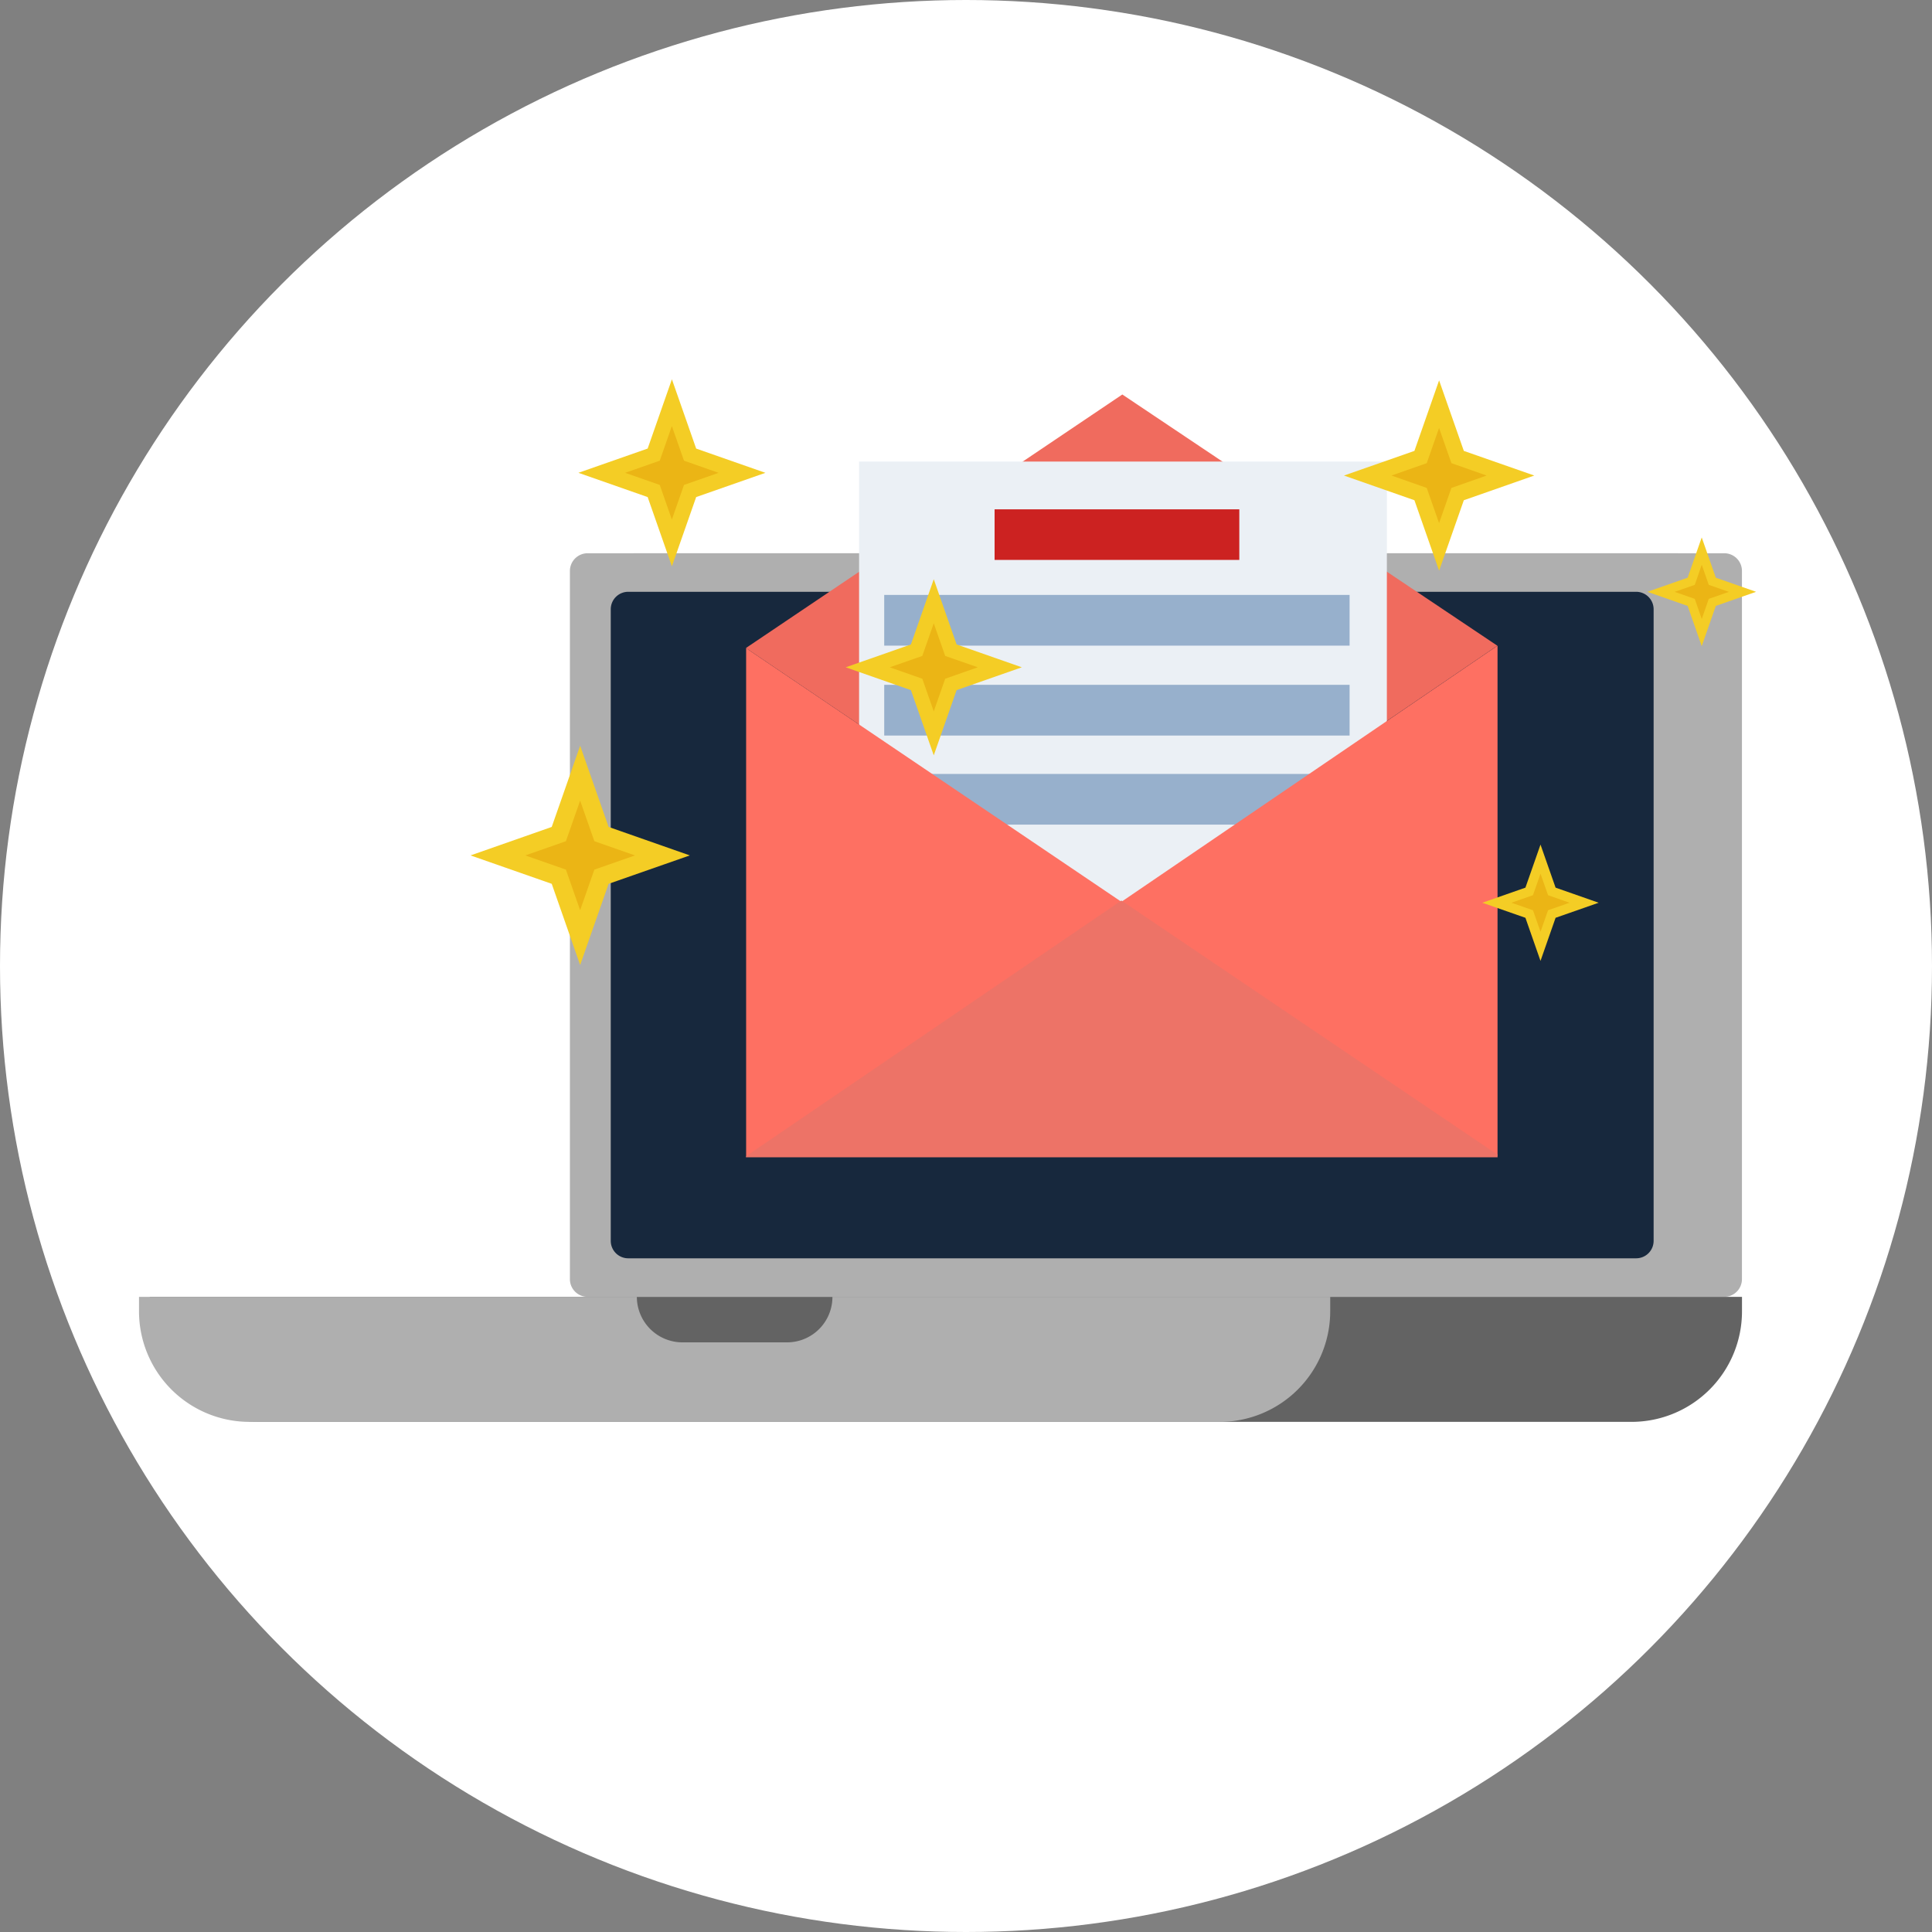 <svg xmlns="http://www.w3.org/2000/svg" width="138" height="138" viewBox="0 0 138 138">
  <rect x="0" y="0" width="138" height="138" fill="#808080" stroke="none"/>
  <g id="Grupo_56626" data-name="Grupo 56626" transform="translate(-1072 -8043)">
    <circle id="Elipse_4252" data-name="Elipse 4252" cx="69" cy="69" r="69" transform="translate(1072 8043)" fill="#fff"/>
    <g id="Grupo_56499" data-name="Grupo 56499" transform="translate(740.905 7721.463)">
      <g id="Grupo_56512" data-name="Grupo 56512" transform="translate(341.02 349.715)">
        <g id="Grupo_56506" data-name="Grupo 56506" transform="translate(0 11.34)">
          <g id="Grupo_56502" data-name="Grupo 56502" transform="translate(30.783)">
            <g id="Grupo_56499-2" data-name="Grupo 56499" transform="translate(3.388)">
              <path id="Rectángulo_29749" data-name="Rectángulo 29749" d="M1.266,0h77.8a1.263,1.263,0,0,1,1.263,1.263V51.849a1.265,1.265,0,0,1-1.265,1.265H1.263A1.263,1.263,0,0,1,0,51.851V1.266A1.266,1.266,0,0,1,1.266,0Z" fill="#afafaf"/>
            </g>
            <g id="Grupo_56500" data-name="Grupo 56500">
              <path id="Rectángulo_29750" data-name="Rectángulo 29750" d="M1.266,0h77.8A1.263,1.263,0,0,1,80.33,1.263V51.85a1.264,1.264,0,0,1-1.264,1.264H1.263A1.263,1.263,0,0,1,0,51.851V1.266A1.266,1.266,0,0,1,1.266,0Z" fill="#afafaf"/>
            </g>
            <g id="Grupo_56501" data-name="Grupo 56501" transform="translate(2.917 2.753)">
              <path id="Rectángulo_29751" data-name="Rectángulo 29751" d="M1.248,0H73.243a1.248,1.248,0,0,1,1.248,1.248V46.361a1.247,1.247,0,0,1-1.247,1.247h-72A1.248,1.248,0,0,1,0,46.36V1.248A1.248,1.248,0,0,1,1.248,0Z" fill="#17283d"/>
            </g>
          </g>
          <g id="Grupo_56505" data-name="Grupo 56505" transform="translate(0 53.114)">
            <g id="Grupo_56503" data-name="Grupo 56503" transform="translate(0.768)">
              <path id="Trazado_119932" data-name="Trazado 119932" d="M398.9,394.634H341.559v1.04a7.892,7.892,0,0,0,7.894,7.89H447.4a7.892,7.892,0,0,0,7.894-7.89v-1.04Z" transform="translate(-341.559 -394.634)" fill="#636363"/>
            </g>
            <g id="Grupo_56504" data-name="Grupo 56504">
              <path id="Trazado_119933" data-name="Trazado 119933" d="M426.11,394.634v1.037a7.9,7.9,0,0,1-7.892,7.894h-69.3a7.9,7.9,0,0,1-7.894-7.894v-1.037h35.56a3.26,3.26,0,0,0,3.274,3.251H387.3a3.242,3.242,0,0,0,3.254-3.251Z" transform="translate(-341.02 -394.634)" fill="#afafaf"/>
            </g>
          </g>
        </g>
        <g id="Grupo_56511" data-name="Grupo 56511" transform="translate(43.37)">
          <g id="Grupo_56510" data-name="Grupo 56510">
            <g id="Grupo_56509" data-name="Grupo 56509">
              <path id="Trazado_119934" data-name="Trazado 119934" d="M425.121,367.336l-26.787-17.944-26.872,18.1v.02l26.8,18.111Z" transform="translate(-371.463 -349.392)" fill="#f06b5e"/>
              <g id="Grupo_56507" data-name="Grupo 56507" transform="translate(8.068 4.791)">
                <path id="Trazado_119935" data-name="Trazado 119935" d="M395.908,352.755H377.126v39.7l1.895,2,2.273-2.41,2.275,2.41,2.277-2.41,2.276,2.41,2.273-2.41,2.277,2.41,2.275-2.41.96,1.02,1.316,1.39,2.275-2.41,2.276,2.41,2.275-2.41,2.276,2.41,2.276-2.41,2.277,2.41,2.275-2.41,1.672,1.772V352.755Z" transform="translate(-377.126 -352.755)" fill="#ebf0f5"/>
              </g>
              <g id="Grupo_56508" data-name="Grupo 56508" transform="translate(9.864 8.2)">
                <path id="Trazado_119936" data-name="Trazado 119936" d="M397.251,358.765H401.4v-3.617H383.92v3.617h13.331Z" transform="translate(-376.037 -355.147)" fill="#cc2221"/>
                <path id="Trazado_119937" data-name="Trazado 119937" d="M407.686,359.44h-29.3v3.623h33.241V359.44Z" transform="translate(-378.387 -353.324)" fill="#97b0cc"/>
                <path id="Trazado_119938" data-name="Trazado 119938" d="M403.746,363.948H378.387v3.623h33.241v-3.623h-7.881Z" transform="translate(-378.387 -351.41)" fill="#97b0cc"/>
                <path id="Trazado_119939" data-name="Trazado 119939" d="M403.746,368.417H378.387v3.619h33.241v-3.619h-7.881Z" transform="translate(-378.387 -349.513)" fill="#97b0cc"/>
              </g>
              <path id="Trazado_119940" data-name="Trazado 119940" d="M417.146,398.422V362l-.014-.008-26.855,18.289Z" transform="translate(-363.474 -344.043)" fill="#fe7062"/>
              <path id="Trazado_119941" data-name="Trazado 119941" d="M371.463,362.112v36.363l26.8-18.252Z" transform="translate(-371.463 -343.99)" fill="#fe7062"/>
            </g>
            <path id="Trazado_119942" data-name="Trazado 119942" d="M398.266,374.765l-26.8,18.256v.082h53.672v-.182Z" transform="translate(-371.463 -338.618)" fill="#ed7367"/>
          </g>
        </g>
      </g>
      <g id="Grupo_56513" data-name="Grupo 56513" transform="translate(391.502 362.91)">
        <path id="Trazado_119943" data-name="Trazado 119943" d="M384.377,366.575l4.658-1.631-4.658-1.632-1.632-4.659-1.632,4.659-4.658,1.632,4.658,1.631,1.632,4.658Z" transform="translate(-376.455 -358.653)" fill="#f4cd25"/>
        <path id="Trazado_119944" data-name="Trazado 119944" d="M382.624,364.823l2.328-.817-2.328-.811-.817-2.333-.818,2.333-2.326.811,2.326.817.818,2.33Z" transform="translate(-375.517 -357.715)" fill="#ebb515"/>
      </g>
      <g id="Grupo_56514" data-name="Grupo 56514" transform="translate(436.974 381.866)">
        <path id="Trazado_119945" data-name="Trazado 119945" d="M413.608,377.187l3.076-1.076-3.076-1.078-1.077-3.075-1.077,3.075-3.08,1.078,3.08,1.076,1.077,3.079Z" transform="translate(-408.374 -371.959)" fill="#f4cd25"/>
        <path id="Trazado_119946" data-name="Trazado 119946" d="M412.45,376.028l1.536-.536-1.536-.538-.538-1.537-.54,1.537-1.539.538,1.539.536.54,1.54Z" transform="translate(-407.754 -371.34)" fill="#ebb515"/>
      </g>
      <g id="Grupo_56515" data-name="Grupo 56515" transform="translate(427.089 348.707)">
        <path id="Trazado_119947" data-name="Trazado 119947" d="M410,357.245l5.033-1.764L410,353.721l-1.766-5.038-1.763,5.038-5.033,1.76,5.033,1.764,1.763,5.035Z" transform="translate(-401.435 -348.684)" fill="#f4cd25"/>
        <path id="Trazado_119948" data-name="Trazado 119948" d="M408.1,355.352l2.517-.885-2.517-.884-.881-2.514-.881,2.514-2.517.884,2.517.885.881,2.514Z" transform="translate(-400.422 -347.67)" fill="#ebb515"/>
      </g>
      <g id="Grupo_56516" data-name="Grupo 56516" transform="translate(372.41 348.629)">
        <path id="Trazado_119949" data-name="Trazado 119949" d="M371.465,357.042l4.946-1.732-4.946-1.732-1.733-4.949L368,353.577l-4.946,1.732L368,357.042l1.732,4.947Z" transform="translate(-363.054 -348.629)" fill="#f4cd25"/>
        <path id="Trazado_119950" data-name="Trazado 119950" d="M369.6,355.179l2.471-.865-2.471-.867-.867-2.472-.864,2.472-2.474.867,2.474.865.864,2.474Z" transform="translate(-362.058 -347.633)" fill="#ebb515"/>
      </g>
      <g id="Grupo_56517" data-name="Grupo 56517" transform="translate(364.702 374.805)">
        <path id="Trazado_119951" data-name="Trazado 119951" d="M367.509,376.865l5.8-2.029-5.8-2.034-2.034-5.8-2.03,5.8-5.8,2.034,5.8,2.029,2.03,5.8Z" transform="translate(-357.643 -367.003)" fill="#f4cd25"/>
        <path id="Trazado_119952" data-name="Trazado 119952" d="M365.324,374.683l2.9-1.013-2.9-1.016-1.017-2.9-1.016,2.9-2.9,1.016,2.9,1.013,1.016,2.9Z" transform="translate(-356.476 -365.836)" fill="#ebb515"/>
      </g>
      <g id="Grupo_56518" data-name="Grupo 56518" transform="translate(448.763 359.926)">
        <path id="Trazado_119953" data-name="Trazado 119953" d="M421.54,361.449l2.876-1.007-2.876-1.007-1.007-2.876-1.006,2.876-2.877,1.007,2.877,1.007,1.006,2.876Z" transform="translate(-416.649 -356.559)" fill="#f4cd25"/>
        <path id="Trazado_119954" data-name="Trazado 119954" d="M420.456,360.367l1.439-.5-1.439-.5-.5-1.438-.5,1.438-1.437.5,1.437.5.5,1.438Z" transform="translate(-416.07 -355.98)" fill="#ebb515"/>
      </g>
    </g>
  </g>
</svg>
